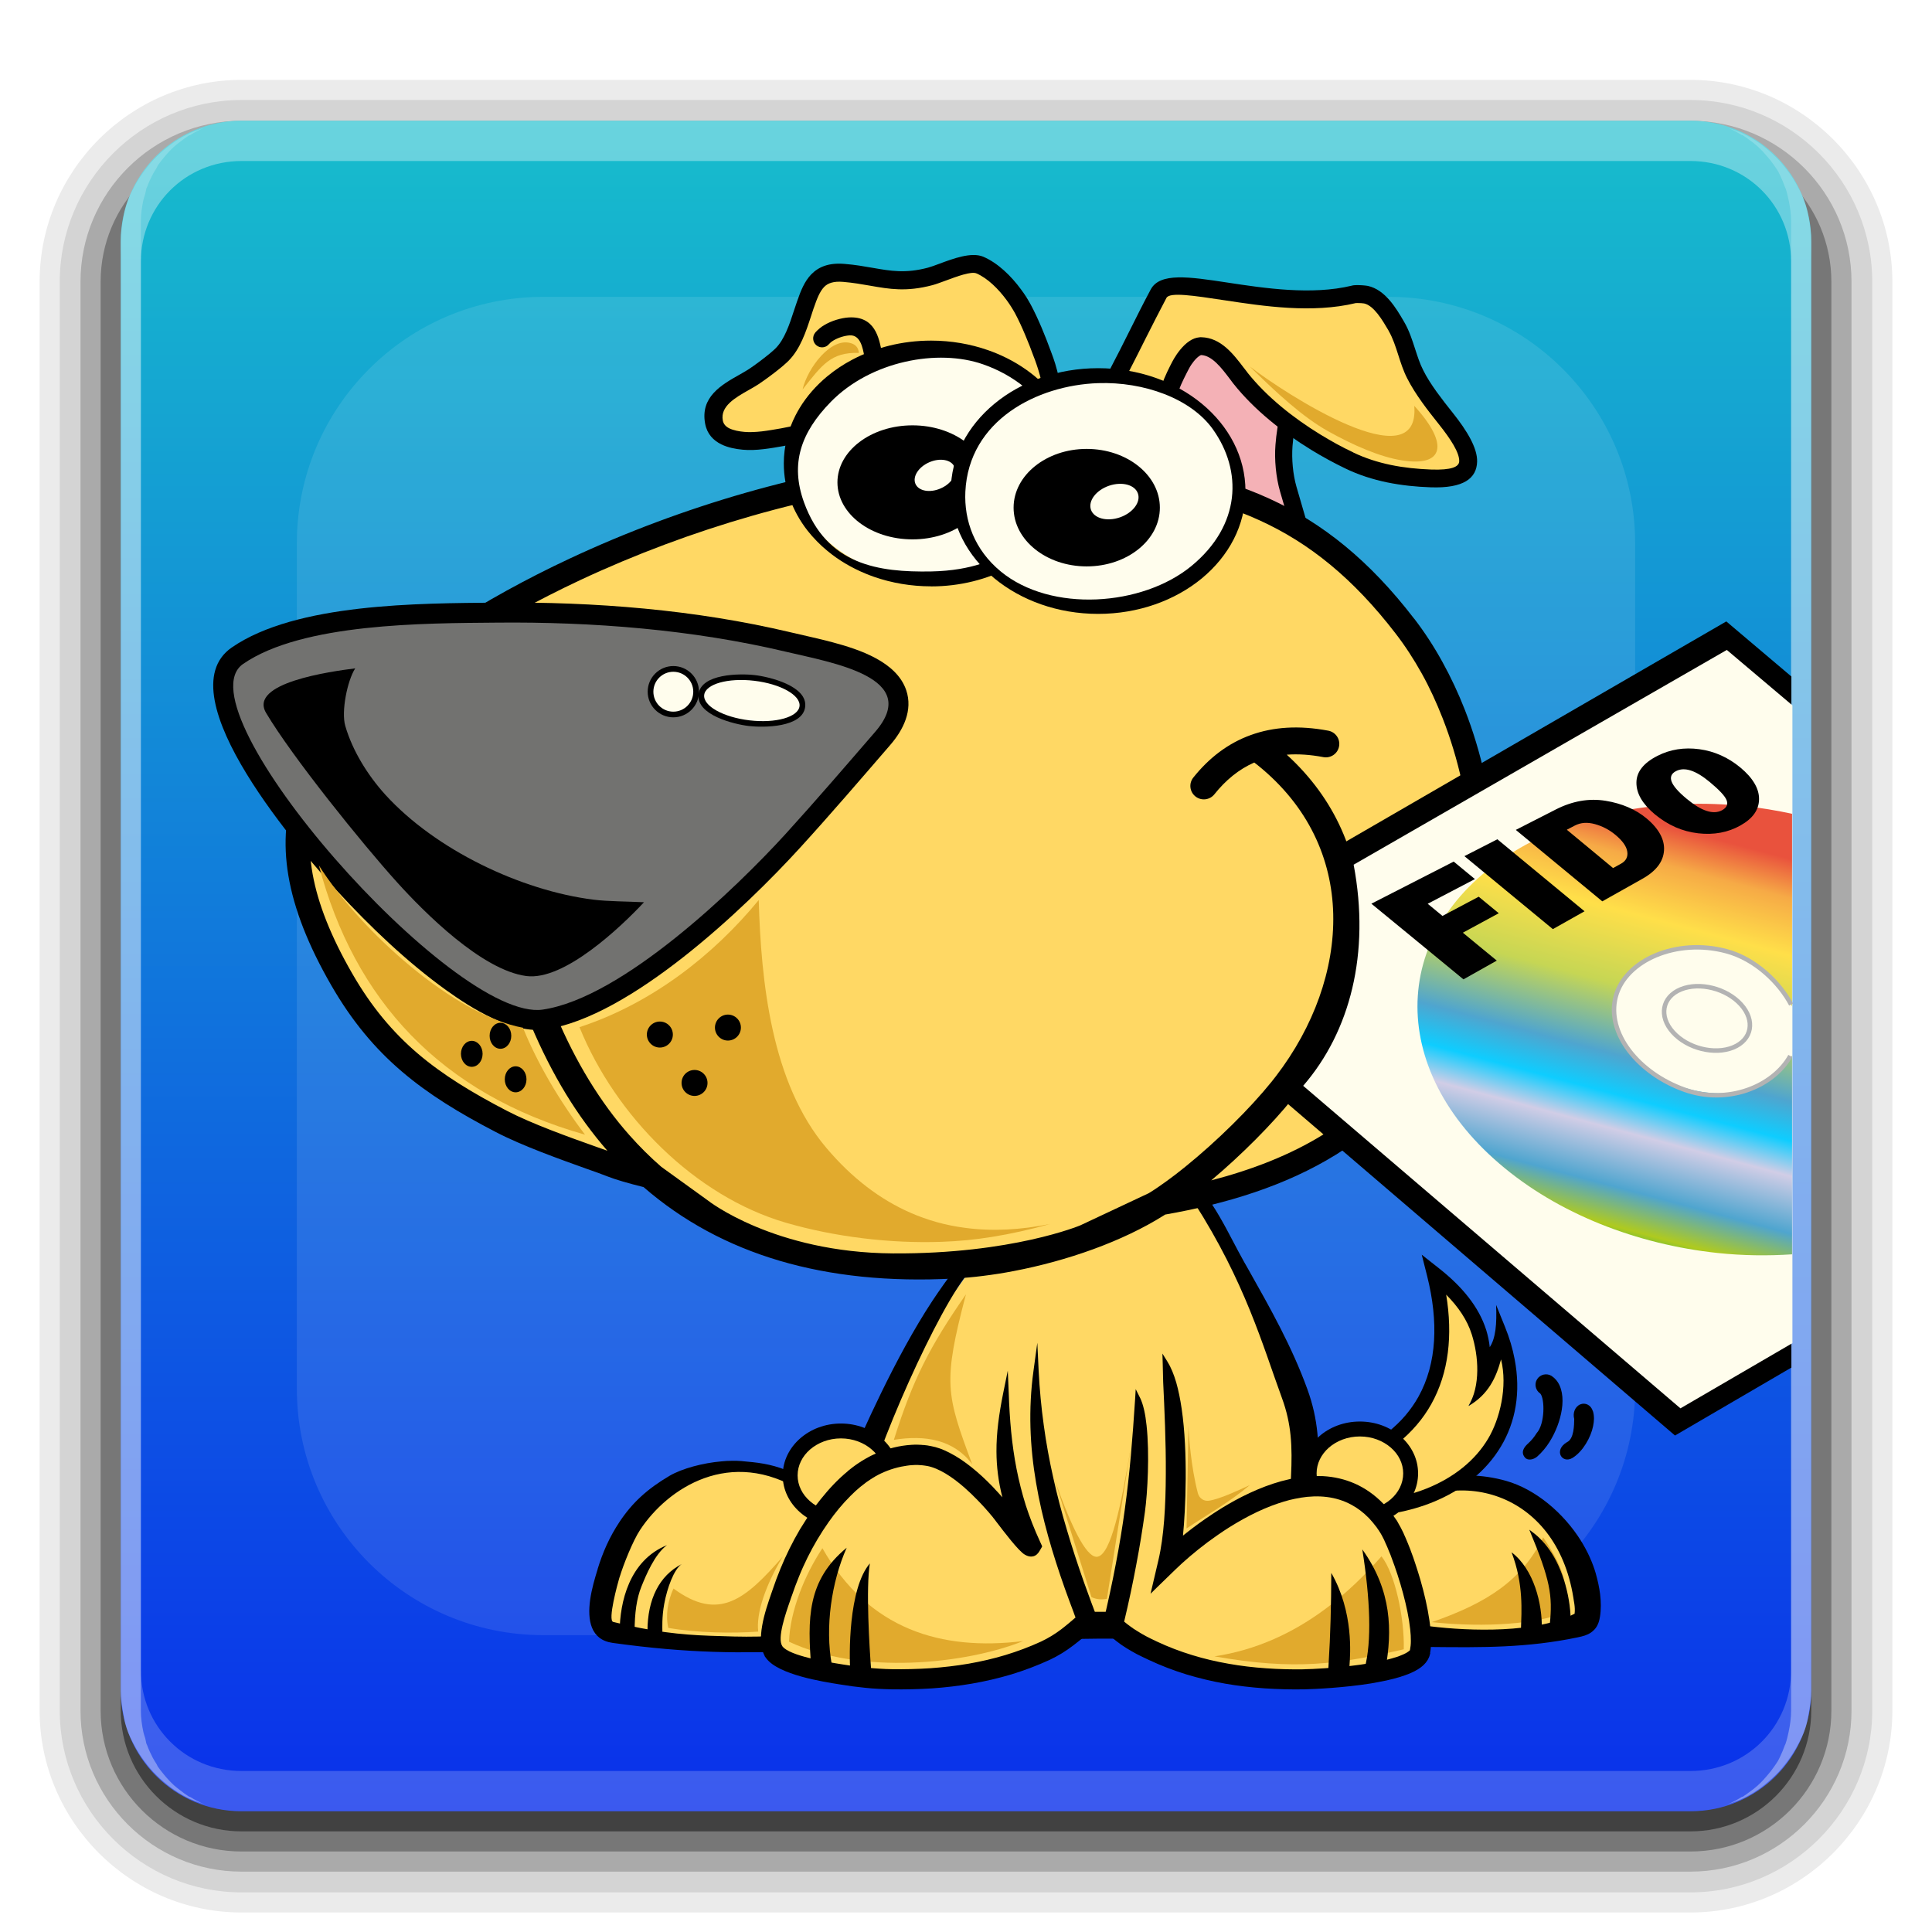 <?xml version="1.0" encoding="utf-8"?>
<!-- Generator: Adobe Illustrator 13.0.2, SVG Export Plug-In . SVG Version: 6.00 Build 14948)  -->
<!DOCTYPE svg PUBLIC "-//W3C//DTD SVG 1.0//EN" "http://www.w3.org/TR/2001/REC-SVG-20010904/DTD/svg10.dtd">
<svg version="1.0"
	 id="svg2408" xmlns:dc="http://purl.org/dc/elements/1.1/" xmlns:cc="http://creativecommons.org/ns#" xmlns:rdf="http://www.w3.org/1999/02/22-rdf-syntax-ns#" xmlns:svg="http://www.w3.org/2000/svg" xmlns:inkscape="http://www.inkscape.org/namespaces/inkscape"
	 xmlns="http://www.w3.org/2000/svg" xmlns:xlink="http://www.w3.org/1999/xlink" x="0px" y="0px" width="96px" height="96px"
	 viewBox="0 0 96 96" enable-background="new 0 0 96 96" xml:space="preserve">
<filter  x="-0.192" y="-0.192" width="1.384" height="1.384" id="filter3794" color-interpolation-filters="sRGB">
	<feGaussianBlur  id="feGaussianBlur3796" stdDeviation="5.28"></feGaussianBlur>
</filter>
<filter  id="filter3174" color-interpolation-filters="sRGB">
	<feGaussianBlur  id="feGaussianBlur3176" stdDeviation="1.71"></feGaussianBlur>
</filter>
<g id="layer2" display="none">
	<g id="rect3745" display="inline" opacity="0.9" filter="url(#filter3174)" enable-background="new    ">
		
			<linearGradient id="SVGID_1_" gradientUnits="userSpaceOnUse" x1="-160.003" y1="843.825" x2="-160.003" y2="758.329" gradientTransform="matrix(1.006 0 0 0.994 208.947 -746.931)">
			<stop  offset="0" style="stop-color:#000000"/>
			<stop  offset="1" style="stop-color:#000000"/>
		</linearGradient>
		<path fill="url(#SVGID_1_)" d="M11,7h74c3.313,0,6,2.687,6,6v73c0,3.313-2.688,6-6,6H11c-3.313,0-6-2.688-6-6V13
			C5,9.687,7.687,7,11,7z"/>
	</g>
</g>
<g>
	<g id="layer3">
		
			<linearGradient id="path3786_1_" gradientUnits="userSpaceOnUse" x1="-168.431" y1="-732.001" x2="-168.431" y2="-647.895" gradientTransform="matrix(1.024 0 0 -1.012 220.44 -648.851)">
			<stop  offset="0" style="stop-color:#000000"/>
			<stop  offset="1" style="stop-color:#000000"/>
		</linearGradient>
		<path id="path3786" opacity="0.08" fill="url(#path3786_1_)" enable-background="new    " d="M12,95.031
			C6.489,95.031,1.969,90.511,1.969,85V14C1.969,8.489,6.489,3.969,12,3.969h72c5.512,0,10.031,4.521,10.031,10.031v71
			c0,5.512-4.52,10.031-10.031,10.031H12z"/>
		
			<linearGradient id="path3778_1_" gradientUnits="userSpaceOnUse" x1="-168.431" y1="-732.002" x2="-168.431" y2="-647.894" gradientTransform="matrix(1.024 0 0 -1.012 220.44 -648.851)">
			<stop  offset="0" style="stop-color:#000000"/>
			<stop  offset="1" style="stop-color:#000000"/>
		</linearGradient>
		<path id="path3778" opacity="0.1" fill="url(#path3778_1_)" enable-background="new    " d="M12,94.031
			c-4.972,0-9.031-4.061-9.031-9.031V14c0-4.972,4.06-9.031,9.031-9.031h72c4.973,0,9.031,4.06,9.031,9.031v71
			c0,4.973-4.061,9.031-9.031,9.031H12z"/>
		
			<linearGradient id="path3770_1_" gradientUnits="userSpaceOnUse" x1="-168.431" y1="-732.002" x2="-168.431" y2="-647.895" gradientTransform="matrix(1.024 0 0 -1.012 220.44 -648.851)">
			<stop  offset="0" style="stop-color:#000000"/>
			<stop  offset="1" style="stop-color:#000000"/>
		</linearGradient>
		<path id="path3770" opacity="0.2" fill="url(#path3770_1_)" enable-background="new    " d="M12,93c-4.409,0-8-3.591-8-8V14
			c0-4.409,3.591-8,8-8h72c4.409,0,8,3.591,8,8v71c0,4.409-3.591,8-8,8H12z"/>
		
			<linearGradient id="rect3723_1_" gradientUnits="userSpaceOnUse" x1="-168.431" y1="-732.002" x2="-168.431" y2="-647.895" gradientTransform="matrix(1.024 0 0 -1.012 220.44 -648.851)">
			<stop  offset="0" style="stop-color:#000000"/>
			<stop  offset="1" style="stop-color:#000000"/>
		</linearGradient>
		<path id="rect3723" opacity="0.3" fill="url(#rect3723_1_)" enable-background="new    " d="M12,92h72c3.866,0,7-3.134,7-7V14
			c0-3.866-3.134-7-7-7H12c-3.866,0-7,3.134-7,7v71C5,88.866,8.134,92,12,92z"/>
		
			<linearGradient id="rect3716_1_" gradientUnits="userSpaceOnUse" x1="-156.8" y1="-740.788" x2="-156.8" y2="-656.681" gradientTransform="matrix(1 0 0 -1 204.8 -649.92)">
			<stop  offset="0" style="stop-color:#000000"/>
			<stop  offset="1" style="stop-color:#000000"/>
		</linearGradient>
		<path id="rect3716" opacity="0.45" fill="url(#rect3716_1_)" enable-background="new    " d="M12,91h72c3.313,0,6-2.688,6-6V13
			c0-3.313-2.688-6-6-6H12c-3.313,0-6,2.687-6,6v72C6,88.313,8.687,91,12,91z"/>
	</g>
	<g id="layer1">
		
			<linearGradient id="rect2419_1_" gradientUnits="userSpaceOnUse" x1="-156.8" y1="836.92" x2="-156.8" y2="752.92" gradientTransform="matrix(1 0 0 1 204.8 -746.92)">
			<stop  offset="0" style="stop-color:#0A30EB"/>
			<stop  offset="1" style="stop-color:#17BDCC"/>
		</linearGradient>
		<path id="rect2419" fill="url(#rect2419_1_)" d="M12,6h72c3.313,0,6,2.687,6,6v72c0,3.313-2.688,6-6,6H12c-3.313,0-6-2.688-6-6V12
			C6,8.687,8.687,6,12,6z"/>
		
			<linearGradient id="rect3728_1_" gradientUnits="userSpaceOnUse" x1="-156.8" y1="752.92" x2="-156.8" y2="810.813" gradientTransform="matrix(1 0 0 1 204.8 -746.92)">
			<stop  offset="0" style="stop-color:#FFFFFF"/>
			<stop  offset="1" style="stop-color:#FFFFFF"/>
		</linearGradient>
		<path id="rect3728" inkscape:connector-curvature="0" opacity="0.35" fill="url(#rect3728_1_)" enable-background="new    " d="
			M12,6c-3.324,0-6,2.676-6,6v2v68v2c0,0.335,0.042,0.65,0.094,0.969c0.049,0.295,0.097,0.598,0.188,0.875
			c0.01,0.03,0.021,0.063,0.031,0.094c0.099,0.287,0.235,0.547,0.375,0.813c0.145,0.272,0.315,0.535,0.5,0.781
			c0.185,0.245,0.374,0.474,0.594,0.688c0.44,0.428,0.943,0.813,1.5,1.094c0.278,0.14,0.573,0.246,0.875,0.344
			c-0.256-0.1-0.487-0.236-0.719-0.375c-0.007-0.004-0.024,0.004-0.031,0c-0.032-0.02-0.063-0.043-0.094-0.063
			c-0.121-0.076-0.231-0.164-0.344-0.25c-0.106-0.082-0.213-0.162-0.313-0.25c-0.178-0.162-0.348-0.347-0.5-0.531
			c-0.107-0.131-0.218-0.267-0.313-0.406c-0.025-0.039-0.039-0.086-0.063-0.125c-0.065-0.104-0.13-0.205-0.188-0.313
			c-0.101-0.195-0.206-0.416-0.281-0.625c-0.008-0.021-0.023-0.041-0.031-0.063c-0.032-0.093-0.036-0.188-0.063-0.281
			c-0.03-0.106-0.07-0.203-0.094-0.313C7.052,85.721,7,85.364,7,85v-2V15v-2c0-2.782,2.218-5,5-5h2h68h2c2.781,0,5,2.218,5,5v2v68v2
			c0,0.364-0.053,0.721-0.125,1.063c-0.044,0.207-0.088,0.397-0.156,0.595c-0.008,0.021-0.023,0.041-0.031,0.063
			c-0.063,0.174-0.139,0.366-0.219,0.53c-0.041,0.083-0.078,0.17-0.125,0.25c-0.055,0.099-0.127,0.188-0.188,0.281
			c-0.094,0.141-0.205,0.274-0.313,0.405c-0.143,0.174-0.303,0.349-0.469,0.5c-0.013,0.011-0.021,0.021-0.031,0.031
			c-0.139,0.125-0.284,0.234-0.438,0.344c-0.102,0.073-0.203,0.153-0.313,0.22c-0.008,0.004-0.023-0.005-0.031,0
			c-0.231,0.139-0.463,0.274-0.719,0.375c0.303-0.097,0.598-0.204,0.875-0.345c0.557-0.278,1.061-0.666,1.5-1.094
			c0.221-0.214,0.409-0.441,0.594-0.688c0.186-0.247,0.355-0.508,0.5-0.781c0.142-0.266,0.276-0.525,0.375-0.813
			c0.01-0.031,0.021-0.063,0.031-0.095c0.09-0.278,0.139-0.579,0.188-0.875C89.959,84.65,90,84.335,90,84v-2V14v-2
			c0-3.324-2.676-6-6-6H12z"/>
		
			<radialGradient id="path3615_1_" cx="-224.79" cy="840.163" r="42.001" gradientTransform="matrix(1.157 0 0 0.996 308.15 -746.72)" gradientUnits="userSpaceOnUse">
			<stop  offset="0" style="stop-color:#FFFFFF"/>
			<stop  offset="1" style="stop-color:#FFFFFF"/>
		</radialGradient>
		<path id="path3615" inkscape:connector-curvature="0" opacity="0.2" fill="url(#path3615_1_)" enable-background="new    " d="
			M12,90c-3.324,0-6-2.676-6-6v-2V14v-2c0-0.335,0.042-0.651,0.094-0.969c0.049-0.295,0.097-0.597,0.188-0.875
			c0.01-0.03,0.021-0.063,0.031-0.094C6.411,9.775,6.547,9.515,6.688,9.25c0.145-0.273,0.315-0.536,0.5-0.781
			c0.185-0.245,0.374-0.474,0.594-0.688c0.44-0.428,0.943-0.814,1.5-1.094c0.278-0.14,0.573-0.247,0.875-0.344
			C9.9,6.444,9.669,6.58,9.438,6.719c-0.007,0.004-0.024-0.004-0.031,0C9.375,6.739,9.344,6.761,9.313,6.782
			c-0.121,0.077-0.231,0.164-0.344,0.25c-0.106,0.081-0.213,0.161-0.313,0.25c-0.178,0.162-0.348,0.345-0.5,0.531
			c-0.107,0.13-0.218,0.265-0.313,0.406C7.819,8.257,7.805,8.305,7.781,8.344c-0.065,0.104-0.13,0.205-0.188,0.313
			c-0.1,0.194-0.205,0.415-0.28,0.624C7.305,9.303,7.289,9.322,7.281,9.344C7.25,9.436,7.246,9.531,7.219,9.625
			c-0.03,0.106-0.07,0.203-0.094,0.313C7.052,10.279,7,10.636,7,11v2v68v2c0,2.781,2.218,5,5,5h2h68h2c2.781,0,5-2.219,5-5v-2V13v-2
			c0-0.364-0.053-0.721-0.125-1.063c-0.044-0.207-0.088-0.397-0.156-0.594c-0.008-0.022-0.023-0.041-0.031-0.063
			c-0.063-0.174-0.139-0.367-0.219-0.531c-0.041-0.083-0.078-0.17-0.125-0.25c-0.055-0.097-0.127-0.188-0.188-0.281
			c-0.094-0.141-0.205-0.276-0.313-0.406c-0.143-0.174-0.303-0.347-0.469-0.5c-0.013-0.01-0.021-0.021-0.031-0.031
			c-0.139-0.125-0.284-0.234-0.438-0.344c-0.102-0.073-0.203-0.153-0.313-0.219c-0.008-0.004-0.023,0.004-0.031,0
			C86.33,6.58,86.1,6.444,85.844,6.344c0.303,0.097,0.598,0.204,0.875,0.344c0.557,0.279,1.061,0.666,1.5,1.094
			c0.221,0.214,0.409,0.442,0.594,0.688c0.186,0.246,0.355,0.508,0.5,0.781c0.142,0.265,0.276,0.525,0.375,0.813
			c0.01,0.031,0.021,0.063,0.031,0.094c0.09,0.278,0.139,0.58,0.188,0.875C89.959,11.349,90,11.665,90,12v2v68v2
			c0,3.324-2.676,6-6,6H12z"/>
	</g>
	<g id="layer5">
		<g>
			<g>
				<defs>
					<path id="SVGID_2_" d="M12,6h72c3.313,0,6,2.687,6,6v72c0,3.313-2.688,6-6,6H12c-3.313,0-6-2.688-6-6V12C6,8.687,8.687,6,12,6z
						"/>
				</defs>
				<clipPath id="SVGID_3_">
					<use xlink:href="#SVGID_2_"  overflow="visible"/>
				</clipPath>
				<g id="rect3171" opacity="0.1" clip-path="url(#SVGID_3_)" filter="url(#filter3794)" enable-background="new    ">
					
						<linearGradient id="SVGID_4_" gradientUnits="userSpaceOnUse" x1="-156.8" y1="767.141" x2="-156.8" y2="885.581" gradientTransform="matrix(1 0 0 1 204.8 -746.92)">
						<stop  offset="0" style="stop-color:#FFFFFF"/>
						<stop  offset="1" style="stop-color:#FFFFFF"/>
					</linearGradient>
					<path fill="url(#SVGID_4_)" d="M27,15h42c6.627,0,12,5.373,12,12v42c0,6.627-5.373,12-12,12H27c-6.627,0-12-5.373-12-12V27
						C15,20.373,20.373,15,27,15z"/>
					<path fill="none" stroke="#FFFFFF" stroke-width="0.5" stroke-linecap="round" d="M27,15h42c6.627,0,12,5.373,12,12v42
						c0,6.627-5.373,12-12,12H27c-6.627,0-12-5.373-12-12V27C15,20.373,20.373,15,27,15z"/>
				</g>
			</g>
		</g>
	</g>
	<g>
		<path fill="#FFD864" d="M48.813,62.256c-0.629,0.922-1.312,1.807-1.926,2.734c-1.805,2.734-3.437,6.418-4.377,8.637
			c-1.667,0.854-1.89,0.408-3.501-0.244c-0.776-0.313-1.476-0.361-2.067-0.41c-0.912-0.082-2.573,0.48-3.349,0.936
			c-1.023,0.607-1.678,1.207-2.255,2.074c-0.459,0.688-0.776,1.41-1.005,2.174c-0.188,0.623-0.866,2.668,0.204,2.816
			c3.741,0.521,6.253,0.508,9.339,0.408c3.066-0.107,9.479-0.59,14.674-0.621c5.197-0.039,13.016,0.377,16.484,0.41
			c2.535,0.027,4.762,0.053,7.223-0.465c0.383-0.08,0.529-0.131,0.582-0.465c0.098-0.602-0.023-1.285-0.188-1.857
			c-0.5-1.783-2.168-3.637-4-4.156c-1.113-0.314-2.195-0.307-3.33-0.104c-0.922,0.166-1.645,0.529-2.369,1.111l-4.129-1.857
			c0.066-1.5,0.023-2.721-0.492-4.129c-0.803-2.203-1.95-4.182-3.098-6.219c-0.664-1.186-1.154-2.322-1.984-3.408L48.813,62.256
			L48.813,62.256z"/>
		<path d="M48.26,61.885l-0.002-0.004l0.145-0.211l0.25-0.066l10.434-2.629l0.424-0.109l0.271,0.35
			c0.615,0.809,1.049,1.633,1.494,2.48c0.16,0.305,0.321,0.611,0.541,1.006l0.229,0.402c1.081,1.918,2.145,3.803,2.912,5.914
			c0.277,0.758,0.43,1.473,0.502,2.193c0.061,0.564,0.066,1.135,0.045,1.736l3.361,1.512c0.297-0.213,0.6-0.393,0.914-0.543
			c0.436-0.209,0.903-0.357,1.426-0.453c0.607-0.107,1.205-0.164,1.801-0.15c0.613,0.012,1.217,0.098,1.828,0.27
			c1.479,0.42,2.854,1.6,3.709,2.957c0.162,0.264,0.313,0.535,0.438,0.813c0.129,0.283,0.234,0.564,0.314,0.844v0.004
			c0.09,0.318,0.17,0.67,0.213,1.02c0.045,0.371,0.051,0.756-0.01,1.125c-0.059,0.367-0.191,0.596-0.441,0.771
			c-0.191,0.133-0.391,0.184-0.662,0.242c-2.506,0.525-4.752,0.506-7.299,0.479h-0.063c-1.375-0.012-3.381-0.084-5.629-0.162
			c-3.518-0.125-7.639-0.27-10.781-0.252h-0.066c-3.4,0.023-7.375,0.24-10.558,0.42c-1.594,0.084-2.986,0.166-4.063,0.199
			l-0.039,0.004c-1.555,0.051-2.965,0.08-4.465,0.031c-1.51-0.051-3.095-0.18-4.987-0.443c-1.105-0.152-1.262-1.135-1.122-2.146
			c0.077-0.547,0.246-1.102,0.346-1.43l0.029-0.092l-0.003-0.004c0.122-0.4,0.27-0.801,0.45-1.197
			c0.181-0.395,0.393-0.777,0.642-1.152c0.32-0.479,0.662-0.885,1.063-1.252c0.4-0.367,0.854-0.697,1.41-1.025
			c0.639-0.375,1.677-0.643,2.578-0.721c0.176-0.02,0.347-0.029,0.513-0.029c0.185-0.004,0.345,0,0.479,0.012h0.006l0.091,0.01
			c0.615,0.055,1.335,0.113,2.167,0.453c0.737,0.299,1.196,0.482,1.582,0.492c0.342,0.008,0.721-0.115,1.32-0.41
			c0.47-1.094,1.083-2.49,1.786-3.93c0.757-1.553,1.626-3.18,2.554-4.588c0.354-0.533,0.718-1.037,1.081-1.541
			C47.688,62.697,47.962,62.318,48.26,61.885L48.26,61.885z M48.705,62.738L48.705,62.738c-1.086,0.277-4.323,7.133-5.582,11.146
			l-0.094,0.219l-0.218,0.115c-0.939,0.477-1.54,0.676-2.173,0.658c-0.63-0.014,0.075-0.43-0.798-0.783
			c-3.552-2.219-6.672-0.146-8.039,1.934c-0.354,0.535-0.829,1.729-1.008,2.328l-0.004,0.004l-0.028,0.094
			c-0.056,0.186-0.587,2.098-0.285,2.141c1.924,0.482,3.34,0.635,4.794,0.686c1.521,0.051,3.395,0.137,4.648-0.25
			c0.991-0.035,2.384-0.436,4.002-0.521c3.181-0.178,7.148-0.395,10.626-0.42h0.068c3.189-0.018,7.313,0.129,10.834,0.252
			c2.256,0.076,4.287,0.459,5.613,0.469c1.975,0.244,5.299,0.35,7.18-0.625c0.043-0.332-0.049-0.658-0.063-0.805
			c-0.854-5.328-5.889-6.631-9.209-4.012c-1.271,1.021-2.783-0.277-4.25-0.938l-0.59-0.633l0.021-0.453
			c0.035-0.723,0.041-1.371-0.021-2c-0.061-0.613-0.189-1.221-0.428-1.871c-0.961-2.625-1.826-5.756-4.375-9.736L48.705,62.738
			L48.705,62.738z"/>
		<path fill="#FFD864" d="M68.252,72.041c0.32-0.203,0.607-0.32,0.967-0.604c2.402-1.924,2.865-4.875,2.053-8.123
			c2.168,1.711,3.184,3.807,1.701,6.551c1.191-1.189,1.424-1.891,1.457-3.803c1.809,4.467-0.721,7.893-5.113,8.74
			C68.941,74.223,68.428,73.225,68.252,72.041L68.252,72.041z"/>
		<path d="M68.059,71.725c0.137-0.084,0.23-0.135,0.326-0.189c0.195-0.109,0.395-0.221,0.602-0.387h0.002
			c0.318-0.26,0.6-0.529,0.846-0.818c0.246-0.291,0.461-0.596,0.641-0.918c0.934-1.67,1.002-3.758,0.438-6.008l-0.268-1.059
			l0.857,0.676c1.145,0.9,1.98,1.91,2.348,3.07c0.084,0.275,0.143,0.557,0.174,0.848c0.295-0.449,0.355-1.146,0.316-2.1l0.438,1.082
			c0.227,0.555,0.383,1.09,0.482,1.611c0.318,1.65,0.049,3.127-0.682,4.344c-0.723,1.213-1.896,2.16-3.385,2.766
			c-0.561,0.227-1.162,0.402-1.806,0.523l-0.243,0.051l-0.141-0.209v-0.004c-0.063-0.098-0.119-0.191-0.174-0.283
			c-0.051-0.086-0.109-0.191-0.18-0.328c-0.316-0.604-0.635-1.4-0.768-2.297l-0.035-0.24L68.059,71.725L68.059,71.725z
			 M68.748,72.182L68.748,72.182L68.66,72.23c0.135,0.707,0.393,1.33,0.646,1.82c0.044,0.09,0.104,0.191,0.164,0.297l0.021,0.039
			c0.504-0.107,0.979-0.254,1.422-0.432c1.34-0.545,2.385-1.387,3.025-2.457c0.586-0.975,0.984-2.588,0.648-3.949
			c-0.244,0.896-0.623,1.74-1.617,2.316c0.604-1.012,0.504-2.473,0.164-3.553c-0.223-0.715-0.668-1.371-1.273-1.98
			c0.33,2.008,0.133,3.879-0.742,5.441c-0.202,0.361-0.441,0.707-0.723,1.035c-0.275,0.322-0.592,0.629-0.945,0.914h-0.002h-0.002
			C69.184,71.939,68.967,72.061,68.748,72.182L68.748,72.182z"/>
		<path fill="#FFD864" d="M67.57,71.008c1.396,0,2.523,0.986,2.523,2.203c0,1.219-1.127,2.207-2.523,2.207
			c-1.391,0-2.521-0.988-2.521-2.207C65.049,71.994,66.18,71.008,67.57,71.008L67.57,71.008z"/>
		<path d="M67.57,70.635h0.002c0.789,0,1.506,0.281,2.027,0.74c0.534,0.467,0.865,1.115,0.865,1.836l0,0l0,0
			c0,0.727-0.331,1.373-0.865,1.842c-0.521,0.453-1.238,0.736-2.027,0.736H67.57c-0.791,0-1.504-0.283-2.025-0.736
			c-0.533-0.471-0.865-1.115-0.865-1.838v-0.004c0-0.721,0.332-1.369,0.866-1.836C66.066,70.916,66.779,70.635,67.57,70.635
			L67.57,70.635z M67.572,71.377L67.572,71.377H67.57c-0.602,0-1.146,0.213-1.539,0.555c-0.375,0.33-0.61,0.783-0.61,1.279v0.004
			c0,0.496,0.233,0.949,0.61,1.277c0.395,0.344,0.939,0.557,1.539,0.557v-0.002h0.002v0.002c0.604,0,1.146-0.213,1.539-0.553
			c0.379-0.332,0.613-0.785,0.613-1.285h-0.002h0.002c0-0.496-0.234-0.949-0.613-1.279C68.717,71.59,68.176,71.377,67.572,71.377
			L67.572,71.377z"/>
		<path fill="#FFD864" d="M58.277,68.082c0.121,2.682,0.373,7.002-0.223,9.541c2.293-2.225,8.014-6.186,10.916-1.805
			c0.65,0.982,1.91,4.799,1.582,6.277c-0.232,1.057-4.688,1.328-5.748,1.34c-2.598,0.041-5.146-0.307-7.527-1.418
			c-0.797-0.373-1.326-0.684-1.975-1.262c1.006-4.211,1.348-7.164,1.596-11.129C56.902,69.596,58.275,68.115,58.277,68.082
			L58.277,68.082z"/>
		<path fill="#E1AA2D" d="M59.055,70.82l-0.096,5.129c1.01-0.68,2.072-1.258,3.145-2.156c-0.566,0.258-1.488,0.695-2.035,0.777
			c-0.232,0.031-0.473-0.094-0.549-0.381C59.182,72.904,59.064,71.303,59.055,70.82L59.055,70.82z"/>
		<path d="M76.535,69.244c-0.238-0.156-0.309-0.477-0.156-0.713c0.154-0.242,0.477-0.313,0.719-0.162
			c0.08,0.053,0.15,0.117,0.213,0.186c0.303,0.344,0.389,0.898,0.293,1.496c-0.08,0.52-0.297,1.102-0.609,1.598
			c-0.172,0.273-0.379,0.52-0.605,0.721c-0.174,0.156-0.469,0.225-0.613,0.057c-0.225-0.262-0.059-0.514,0.162-0.709
			c0.153-0.141,0.295-0.309,0.416-0.506C76.771,70.756,76.766,69.502,76.535,69.244L76.535,69.244z"/>
		<path d="M78.518,69.785c0.254-0.109,0.537,0.033,0.625,0.322l0.004-0.002c0.039,0.117,0.057,0.25,0.057,0.393
			c-0.002,0.119-0.018,0.24-0.043,0.363c-0.111,0.561-0.512,1.27-1.027,1.584c-0.51,0.307-0.955-0.375-0.275-0.783
			c0.357-0.158,0.357-0.859,0.363-1.148c0-0.004,0-0.004,0,0h0.002C78.139,70.221,78.256,69.898,78.518,69.785L78.518,69.785z
			 M78.223,70.514L78.223,70.514h-0.004c0.004,0,0.004,0.012,0.004,0.004V70.514L78.223,70.514z"/>
		<path fill="#E1AA2D" d="M76.679,76.391c1.009,1.518,1.147,2.096,1.222,3.697c-1.928,0.756-4.834,0.725-6.752,0.514
			C73.924,79.639,75.628,78.512,76.679,76.391L76.679,76.391z"/>
		<path d="M75.99,76.01c0.189,0.139,0.369,0.275,0.533,0.443c0.158,0.156,0.309,0.332,0.445,0.525
			c0.699,0.951,1.119,2.518,1.076,3.766l-1.035-0.033C77.152,79.279,77.039,78.521,75.99,76.01L75.99,76.01z"/>
		<path d="M75.109,77.133c1.098,0.834,1.537,2.539,1.502,3.848l-1.035-0.025C75.602,80.076,75.716,78.723,75.109,77.133
			L75.109,77.133z"/>
		<path fill="#E1AA2D" d="M68.645,77.334c0.68,0.854,1.15,3.107,1.107,4.619c-3.221,0.734-5.379,1.064-9.408,0.35
			C64.521,81.68,67.238,78.922,68.645,77.334L68.645,77.334z"/>
		<path fill="#E1AA2D" d="M52.383,73.453l1.85,5.906c0.254,0.121,0.504,0.131,0.768,0.086l1.229-7.799
			c-0.525,3.295-1.043,5.555-1.678,5.703C54.094,77.459,53.389,76.35,52.383,73.453L52.383,73.453z"/>
		<path fill="#E1AA2D" d="M47.996,64.318c-1.782,2.57-2.626,4.186-3.58,7.227c1.546-0.25,2.967-0.021,3.891,1.211
			C47.015,69.279,46.839,68.715,47.996,64.318L47.996,64.318z"/>
		<path fill="#E1AA2D" d="M33.464,78.932c-0.283,0.629-0.401,1.313-0.257,1.957c1.408,0.25,3.2,0.277,4.469,0.184
			c-0.106-0.893,0.335-2.254,1.221-3.73C37.041,79.479,35.718,80.594,33.464,78.932L33.464,78.932z"/>
		<path d="M33.141,76.777c-0.615,0.455-1.048,1.512-1.267,2.053c-0.242,0.598-0.336,1.313-0.342,2.229
			c-0.002,0.203-0.17,0.367-0.374,0.367c-0.205,0-0.37-0.168-0.367-0.373C30.803,79.627,31.255,77.545,33.141,76.777L33.141,76.777z
			"/>
		<path d="M33.871,77.721c-0.38,0.254-0.718,1.172-0.866,1.977c-0.121,0.65-0.092,1.227-0.092,1.336c0,0.217-0.165,0.387-0.37,0.387
			c-0.206,0-0.371-0.17-0.371-0.387C32.178,79.473,32.753,78.295,33.871,77.721L33.871,77.721z"/>
		<path fill="#FFD864" d="M41.785,71.105c1.394,0,2.522,0.988,2.522,2.207s-1.128,2.207-2.522,2.207
			c-1.393,0-2.522-0.988-2.522-2.207S40.393,71.105,41.785,71.105L41.785,71.105z"/>
		<path d="M41.785,70.734c0.788,0,1.505,0.283,2.026,0.738c0.534,0.471,0.864,1.117,0.864,1.84h0.003h-0.003
			c0,0.723-0.33,1.369-0.864,1.838c-0.521,0.455-1.239,0.738-2.024,0.738h-0.001h-0.002c-0.789,0-1.506-0.283-2.026-0.738
			c-0.534-0.469-0.865-1.115-0.865-1.838s0.332-1.369,0.868-1.84C40.279,71.018,40.995,70.734,41.785,70.734L41.785,70.734
			L41.785,70.734z M41.785,71.473L41.785,71.473v0.004h-0.002v-0.004c-0.602,0-1.146,0.217-1.538,0.557
			c-0.378,0.33-0.612,0.785-0.612,1.283h0.001h-0.001c0,0.496,0.233,0.947,0.612,1.279c0.392,0.342,0.936,0.557,1.538,0.557h0.002
			h0.001c0.602,0,1.146-0.215,1.537-0.557c0.379-0.332,0.615-0.783,0.615-1.279h-0.004h0.004c-0.002-0.498-0.235-0.953-0.615-1.283
			C42.934,71.689,42.388,71.473,41.785,71.473L41.785,71.473z"/>
		<path d="M58.781,76.305c0.057-0.045,0.119-0.094,0.183-0.146c0.386-0.305,0.81-0.615,1.253-0.906h0.002l0.004-0.006
			c0.17-0.113,0.355-0.229,0.547-0.348c0.186-0.113,0.379-0.223,0.566-0.328c0.996-0.543,2.068-0.977,3.129-1.145l0.002-0.006
			c0.213-0.031,0.428-0.057,0.641-0.068c0.211-0.012,0.424-0.012,0.637-0.004c1.082,0.063,2.113,0.467,2.99,1.369
			c0.033,0.037,0.068,0.07,0.096,0.104c0.029,0.031,0.063,0.066,0.098,0.107c0.135,0.152,0.27,0.322,0.391,0.508v-0.004l0.072,0.107
			l0.004,0.002l0.023,0.031v0.004l0.021,0.037c0.018,0.031,0.033,0.059,0.045,0.082c0.078,0.131,0.164,0.295,0.252,0.479
			l0.043,0.105h0.002l0.049,0.109c0.082,0.191,0.172,0.406,0.258,0.631v0.004v0.002c0.09,0.229,0.172,0.469,0.252,0.715
			c0.084,0.252,0.164,0.514,0.242,0.777c0.383,1.33,0.641,2.771,0.477,3.625l0.01,0.004l-0.035,0.121v0.002
			c-0.01,0.039-0.025,0.074-0.043,0.111c-0.018,0.039-0.035,0.076-0.057,0.111c-0.104,0.172-0.264,0.322-0.467,0.449l-0.002,0.002
			c-0.033,0.021-0.066,0.041-0.102,0.057c-0.031,0.018-0.064,0.041-0.104,0.057c-0.178,0.092-0.393,0.174-0.625,0.246v0.002
			l-0.059,0.02c-0.217,0.064-0.451,0.127-0.695,0.18c-0.24,0.051-0.498,0.096-0.762,0.145c-1.322,0.211-2.756,0.281-3.305,0.293
			c-0.668,0.012-1.33-0.006-1.982-0.049c-0.66-0.047-1.313-0.121-1.957-0.234c-0.648-0.113-1.291-0.268-1.926-0.459
			c-0.637-0.197-1.264-0.436-1.881-0.727c-0.211-0.098-0.406-0.193-0.584-0.283c-0.182-0.098-0.35-0.195-0.518-0.299
			s-0.33-0.215-0.494-0.346c-0.164-0.123-0.334-0.262-0.504-0.416l-0.17-0.146l-0.055-0.053l0.018-0.076l0.053-0.215
			c0.248-1.047,0.459-2.02,0.635-2.953c0.178-0.93,0.324-1.814,0.443-2.693c0.119-0.881,0.217-1.752,0.299-2.654
			c0.08-0.898,0.148-1.832,0.213-2.832l0.029-0.482l0.215,0.43l0.004,0.004c0.078,0.164,0.146,0.369,0.199,0.604
			c0.053,0.23,0.092,0.488,0.121,0.766c0.154,1.414,0.051,3.332-0.082,4.301c-0.119,0.863-0.26,1.734-0.434,2.643
			c-0.166,0.891-0.361,1.813-0.598,2.805c0.104,0.082,0.197,0.16,0.295,0.229c0.113,0.086,0.232,0.164,0.35,0.236
			c0.146,0.094,0.301,0.182,0.461,0.268c0.168,0.088,0.34,0.172,0.529,0.26c0.572,0.268,1.152,0.488,1.748,0.67
			c0.59,0.182,1.191,0.322,1.809,0.43c0.613,0.109,1.234,0.182,1.859,0.225c0.627,0.045,1.262,0.061,1.893,0.051l0.029-0.004
			c0.105,0,0.244-0.006,0.41-0.014c0.162-0.008,0.353-0.018,0.564-0.033c1.049-0.068,2.545-0.229,3.523-0.541h0.004
			c0.02-0.006,0.053-0.016,0.1-0.031c0.029-0.012,0.061-0.021,0.096-0.035c0.16-0.061,0.293-0.121,0.398-0.186h0.002v-0.004
			c0.018-0.012,0.031-0.021,0.039-0.025c0.01-0.006,0.021-0.016,0.031-0.023c0.039-0.027,0.061-0.049,0.064-0.059V81.98
			c0.027-0.131,0.043-0.279,0.043-0.443c0.002-0.174-0.01-0.369-0.033-0.576c-0.113-1.076-0.521-2.498-0.934-3.578v-0.002
			l-0.045-0.121l-0.047-0.113c-0.078-0.195-0.154-0.379-0.232-0.541h0.002h-0.002l-0.039-0.092l-0.041-0.08
			c-0.055-0.111-0.105-0.205-0.156-0.283l-0.028-0.045h-0.001l-0.021-0.031V76.07c-0.018-0.021-0.031-0.047-0.053-0.074
			c-0.027-0.041-0.052-0.074-0.07-0.104c-0.129-0.172-0.26-0.326-0.393-0.469h-0.002c-0.136-0.137-0.273-0.26-0.416-0.367
			c-0.143-0.109-0.287-0.201-0.439-0.283c-0.77-0.42-1.645-0.496-2.533-0.352h-0.002v0.004c-0.182,0.027-0.363,0.066-0.551,0.111
			c-0.188,0.051-0.371,0.104-0.553,0.166c-0.953,0.318-1.895,0.83-2.744,1.389l-0.002,0.004c-0.131,0.086-0.26,0.174-0.389,0.268
			c-0.125,0.09-0.252,0.18-0.377,0.27c-0.627,0.471-1.176,0.945-1.598,1.355l-0.918,0.891l-0.318,0.313l0.102-0.436l0.291-1.242
			c0.271-1.15,0.361-2.695,0.365-4.281c0.01-1.59-0.068-3.23-0.131-4.564v-0.004l-0.023-0.926l-0.014-0.48l0.254,0.408v0.004
			c0.174,0.275,0.313,0.623,0.432,1.023c0.111,0.391,0.201,0.836,0.27,1.305C59.037,72.189,58.91,75.029,58.781,76.305
			L58.781,76.305z"/>
		<path d="M68.848,82.91l-1.037-0.025c0.357-1.314,0.273-3.432-0.119-5.896C69.172,79.055,69.176,81.045,68.848,82.91L68.848,82.91z
			"/>
		<path d="M67.057,82.744c-0.02,0.266-0.033,0.492-0.035,0.611l-1.039-0.033c0.008-0.191,0.02-0.396,0.035-0.645
			c0.09-1.408,0.129-2.953,0.133-4.52C67.275,80.119,67.09,82.227,67.057,82.744L67.057,82.744z"/>
		<path fill="#FFD864" d="M51.117,68.137c0.002,0.061-1.49,1.201-1.49,1.258c0.104,2.641,0.455,4.943,1.596,7.418
			c-0.086,0.154-1.301-1.498-1.471-1.707c-0.791-0.977-2.264-2.514-3.588-2.764c-0.978-0.184-2.095,0.104-2.941,0.596
			c-0.968,0.561-1.81,1.49-2.45,2.396c-0.844,1.195-1.446,2.441-1.912,3.822c-0.228,0.668-0.862,2.293-0.387,2.939
			c0.487,0.668,2.611,0.988,3.381,1.109c0.736,0.117,1.603,0.219,2.452,0.229c2.636,0.041,5.224-0.307,7.636-1.418
			c0.811-0.373,1.43-0.914,2.088-1.494c-0.215-0.584-0.424-1.133-0.643-1.756C52.141,75.238,51.301,71.873,51.117,68.137
			L51.117,68.137z"/>
		<path fill="#E1AA2D" d="M40.865,76.93c-0.9,1.357-1.606,3.137-1.66,4.645c3.55,1.666,8.757,1.119,11.637-0.031
			C46.78,82.043,43.168,80.982,40.865,76.93L40.865,76.93z"/>
		<path d="M41.334,82.723l-1.019,0.189c-0.196-2.48-0.221-4.379,1.757-6.006C41.315,78.602,40.987,80.861,41.334,82.723
			L41.334,82.723z"/>
		<path d="M43.29,83.016l0,0.008l-1.037,0.082v-0.01c-0.065-0.828-0.102-4.158,0.97-5.41C43.021,78.898,43.198,81.859,43.29,83.016
			L43.29,83.016z"/>
		<path d="M50.123,69.203c0.021,0.666,0.061,1.307,0.121,1.938c0.063,0.623,0.147,1.236,0.268,1.85
			c0.119,0.604,0.27,1.203,0.457,1.803c0.193,0.596,0.428,1.197,0.711,1.811l0.08,0.174l0.025,0.061l-0.033,0.061l-0.096,0.164
			c-0.084,0.15-0.193,0.24-0.326,0.27c-0.129,0.029-0.264,0-0.408-0.086c-0.154-0.086-0.414-0.373-0.682-0.697
			c-0.262-0.32-0.533-0.672-0.711-0.908v-0.002h-0.002l-0.039-0.051c-0.039-0.055-0.07-0.098-0.094-0.125l-0.031-0.035v-0.006
			l-0.004-0.002l-0.006-0.006l-0.037-0.051l-0.047-0.055v0.002c-0.076-0.098-0.168-0.199-0.267-0.311l-0.001-0.004l-0.059-0.064
			l-0.057-0.064c-0.104-0.113-0.205-0.223-0.307-0.324v-0.002c-0.109-0.113-0.217-0.221-0.324-0.322
			c-0.11-0.104-0.224-0.209-0.344-0.316c-0.595-0.518-1.249-0.951-1.842-1.064h-0.003h-0.005l-0.051-0.008l-0.048-0.008
			c-0.083-0.014-0.167-0.021-0.249-0.025c-0.045-0.002-0.086-0.008-0.123-0.008h-0.046h-0.067c-0.042,0-0.087,0.006-0.135,0.008
			h-0.008c-0.091,0.004-0.185,0.014-0.275,0.029c-0.092,0.012-0.183,0.029-0.274,0.047c-0.467,0.096-0.922,0.271-1.314,0.498v0.004
			l-0.054,0.031h-0.001l-0.048,0.029c-0.083,0.053-0.17,0.107-0.261,0.172l-0.047,0.031l-0.05,0.039
			c-0.081,0.061-0.165,0.125-0.252,0.195c-0.086,0.07-0.168,0.145-0.251,0.217c-0.083,0.078-0.164,0.156-0.24,0.232
			c-0.408,0.404-0.773,0.854-1.087,1.299c-0.199,0.283-0.387,0.572-0.565,0.871c-0.177,0.297-0.339,0.598-0.491,0.904
			c-0.151,0.307-0.293,0.617-0.421,0.938c-0.13,0.314-0.252,0.646-0.366,0.982h-0.003l-0.07,0.207l0,0.002
			c-0.23,0.658-0.653,1.881-0.391,2.266v0.004l0.009,0.008l0,0.004l0.007,0.006c0.18,0.23,0.729,0.422,1.322,0.57
			c0.625,0.156,1.294,0.26,1.671,0.32l0.05,0.008c0.181,0.029,0.366,0.057,0.559,0.082c0.191,0.025,0.391,0.051,0.597,0.07
			c0.201,0.02,0.403,0.037,0.611,0.049c0.21,0.014,0.416,0.023,0.613,0.025c0.643,0.01,1.282-0.006,1.921-0.047
			c0.636-0.047,1.267-0.117,1.893-0.225c0.619-0.109,1.229-0.248,1.832-0.43c0.604-0.184,1.195-0.404,1.777-0.672
			c0.188-0.09,0.361-0.184,0.527-0.285s0.328-0.213,0.482-0.33c0.121-0.096,0.25-0.195,0.379-0.305
			c0.109-0.092,0.215-0.184,0.32-0.273c-0.063-0.172-0.072-0.189-0.08-0.215l-0.012-0.037c-0.092-0.242-0.18-0.479-0.226-0.605
			c-0.071-0.191-0.144-0.385-0.212-0.582c-0.605-1.711-1.127-3.459-1.43-5.254c-0.307-1.803-0.393-3.652-0.127-5.574l0.189-1.385
			l0.066,1.395c0.047,0.92,0.131,1.818,0.254,2.699c0.119,0.885,0.279,1.75,0.471,2.607c0.189,0.859,0.416,1.717,0.674,2.58
			c0.252,0.859,0.537,1.723,0.846,2.6c0.166,0.463,0.295,0.816,0.424,1.166l0.004,0.004l0.215,0.578h0.004l0.086,0.24l0.029,0.082
			l-0.067,0.063l-0.188,0.166c-0.162,0.143-0.32,0.281-0.496,0.432c-0.166,0.137-0.338,0.277-0.523,0.418
			c-0.182,0.141-0.369,0.268-0.566,0.391c-0.197,0.121-0.402,0.232-0.621,0.336c-0.631,0.289-1.264,0.527-1.906,0.723
			c-0.643,0.191-1.297,0.344-1.957,0.457c-0.653,0.113-1.313,0.189-1.98,0.236c-0.663,0.043-1.335,0.057-2.012,0.047
			c-0.225-0.004-0.446-0.014-0.664-0.025c-0.217-0.01-0.435-0.029-0.647-0.051c-0.21-0.025-0.419-0.049-0.621-0.072
			c-0.202-0.027-0.4-0.059-0.589-0.088l-0.049-0.008h-0.003c-0.862-0.137-3.033-0.479-3.645-1.287l-0.005-0.004l-0.006-0.008
			l-0.002-0.004l-0.083-0.113l0.009-0.006c-0.222-0.4-0.22-0.947-0.125-1.492c0.1-0.584,0.306-1.17,0.449-1.586l0.003-0.012h0.001
			c0.01-0.033,0.023-0.066,0.065-0.188c0.119-0.352,0.246-0.697,0.388-1.041c0.138-0.34,0.289-0.672,0.45-0.998
			c0.161-0.326,0.335-0.648,0.525-0.971c0.19-0.314,0.396-0.627,0.613-0.939l0.002-0.002c0.07-0.102,0.14-0.195,0.207-0.287
			c0.077-0.096,0.149-0.195,0.224-0.287h0.001c0.392-0.49,0.836-0.967,1.322-1.365h0.002V73.1l0.054-0.043h0.001l0.056-0.045
			c0.1-0.082,0.201-0.156,0.3-0.227h0.001l0.059-0.041h0.001l0.059-0.041h0.001c0.104-0.07,0.208-0.137,0.313-0.195l0.003-0.006
			l0.004-0.002c0.094-0.053,0.191-0.107,0.292-0.158c0.098-0.045,0.201-0.096,0.306-0.139c0.535-0.225,1.128-0.375,1.713-0.41
			c0.051,0,0.104-0.002,0.16-0.008h0.001h0.057h0.003h0.064c0.068,0,0.134,0.006,0.196,0.008h0.008h0l0.067,0.008h0.001l0.066,0.002
			c0.117,0.012,0.229,0.025,0.339,0.051h0.003h0.001c0.153,0.029,0.308,0.07,0.462,0.125c0.153,0.057,0.304,0.123,0.454,0.201
			c0.77,0.389,1.514,1.031,2.127,1.662l0.002,0.002l0.068,0.072l0.066,0.07v0.004c0.118,0.123,0.223,0.236,0.316,0.344l0.057,0.064
			l0.004,0.008c-0.201-0.793-0.291-1.525-0.295-2.271c-0.006-0.924,0.123-1.863,0.342-2.949l0.221-1.08L50.123,69.203L50.123,69.203
			z"/>
		<path fill-rule="evenodd" clip-rule="evenodd" d="M56.514,25.238c0.168-2.17,0.648-5.445,1.418-7.509
			c0.275-0.766,0.604-1.198,1.494-1.284c1.377-0.132,3.697,0.979,4.893,1.566l0.566,0.278l-0.102,0.622
			c-0.176,1.077-0.475,2.17-0.559,3.256c-0.048,0.639,0.02,1.404,0.197,2.019l0.789,2.714l-1.25-0.122
			c-0.344-0.034-0.688-0.067-1.03-0.101c-1.23-0.12-2.46-0.241-3.691-0.357c-0.603-0.057-1.282-0.149-1.882-0.166h-0.914
			L56.514,25.238L56.514,25.238z"/>
		<path fill="#F4B1B6" d="M63.943,18.776c-0.176,1.081-0.488,2.245-0.566,3.328c-0.059,0.728,0.025,1.615,0.229,2.32l0.439,1.508
			c-3.006-0.294-6.41-0.628-6.684-0.628c0.281-3.633,1.14-6.661,1.367-7.277C58.9,17.571,58.861,16.28,63.943,18.776L63.943,18.776z
			"/>
		<path fill="#FFD864" d="M22.536,31.625c6.594-4.314,15.535-7.491,23.322-8.269l-1.216-2.826c-1.386,0.262-2.66,0.558-3.623,0.758
			c-0.96,0.2-1.707,0.36-2.147,0.439c-0.597,0.104-1.339,0.234-1.931,0.178c-0.587-0.057-1.333-0.228-1.465-0.926
			c-0.241-1.272,1.232-1.76,2.02-2.291c0.371-0.25,1.053-0.758,1.364-1.065c0.625-0.624,0.88-1.667,1.166-2.488
			c0.333-0.96,0.652-1.678,1.908-1.573c1.669,0.139,2.54,0.642,4.289,0.175c0.602-0.159,1.892-0.812,2.471-0.563
			c0.889,0.38,1.701,1.373,2.143,2.193c0.357,0.663,0.695,1.511,0.955,2.22c0.158,0.434,0.229,0.592,0.439,1.443l0.133,4.22
			c0.304,0.014,0.602,0.029,0.895,0.049l-0.35-0.134c0.345-0.57,2.307-3.991,2.613-4.569c0.701-1.319,1.336-2.661,2.049-4.004
			c0.645-1.207,5.725,0.996,9.703,0.032c0.115-0.027,0.484-0.008,0.594,0.017c0.697,0.146,1.195,1.021,1.521,1.578
			c0.418,0.718,0.549,1.623,0.93,2.373c0.385,0.77,0.988,1.533,1.522,2.207c1.298,1.626,1.911,3.064-0.746,2.974
			c-1.399-0.051-2.788-0.285-4.056-0.897c-1.955-0.94-4.029-2.365-5.393-4.076c-0.479-0.598-1.082-1.579-1.963-1.601
			c-0.383-0.009-0.789,0.541-0.955,0.826c-0.148,0.259-0.555,1.121-0.617,1.393l-0.986,4.283c5.189,0.797,9.051,2.688,12.682,7.405
			c3.525,4.589,4.865,11.799,3.205,17.378c-1.123,3.777-3.609,6.322-6.932,8.381c-2.518,1.557-4.957,2.49-8.033,3.006
			c-2.797,1.762-6.867,2.871-10.134,3.043c-6.179,0.33-11.125-1.113-14.854-4.301c0-0.004,0.007-0.004,0.024-0.004
			c-0.955-0.227-2.306-0.563-2.687-0.711c-0.911-0.361-3.75-1.271-5.482-2.174c-3.549-1.846-5.955-3.621-7.937-7.059
			C12.574,41.03,15.006,36.55,22.536,31.625L22.536,31.625z"/>
		<path d="M57.178,14.385c0.455-0.854,1.906-0.634,3.807-0.345c1.855,0.282,4.191,0.636,6.186,0.154l0.004-0.001v-0.001l0.004-0.001
			c0.043-0.01,0.084-0.017,0.125-0.019c0.018-0.003,0.059-0.003,0.113-0.005c0.186-0.002,0.441,0.018,0.543,0.039h0.002h0.002
			c0.871,0.188,1.418,1.123,1.783,1.748l0.023,0.041l0.002,0.002c0.248,0.422,0.398,0.89,0.549,1.357
			c0.117,0.359,0.232,0.722,0.396,1.038c0.176,0.358,0.416,0.724,0.67,1.08c0.268,0.37,0.543,0.722,0.807,1.05
			c0.705,0.887,1.223,1.744,1.203,2.421c-0.025,0.823-0.664,1.331-2.314,1.271c-0.723-0.024-1.443-0.099-2.152-0.243
			c-0.716-0.148-1.416-0.37-2.084-0.694c-0.273-0.131-0.555-0.275-0.846-0.434c-0.287-0.156-0.57-0.32-0.846-0.489
			c-1.445-0.887-2.842-2.002-3.857-3.277l-0.006-0.013h-0.006c-0.023-0.032-0.109-0.147-0.197-0.263
			c-0.385-0.507-0.861-1.136-1.402-1.158v0.002h-0.011L59.66,17.65c-0.02,0.008-0.041,0.021-0.068,0.039
			c-0.193,0.13-0.381,0.396-0.477,0.559v0.002v0.004l-0.006,0.009l-0.064,0.118c-0.041,0.079-0.072,0.144-0.096,0.186
			c-0.168,0.329-0.377,0.772-0.396,0.92l-0.256,1.703c-0.039,0.242-0.266,0.411-0.51,0.375c-0.021-0.004-0.045-0.011-0.068-0.018
			l-3.271-0.792c-0.24-0.058-0.385-0.298-0.326-0.536c0.01-0.046,0.025-0.088,0.051-0.125c0.727-1.206,1.338-2.42,1.947-3.64
			C56.465,15.764,56.809,15.073,57.178,14.385L57.178,14.385z M60.851,14.921L60.851,14.921c-1.55-0.235-2.731-0.416-2.89-0.119
			c-0.365,0.688-0.707,1.369-1.051,2.048c-0.537,1.073-1.07,2.142-1.67,3.183l2.246,0.544l0.182-1.224
			c0.039-0.248,0.285-0.799,0.484-1.189c0.051-0.1,0.084-0.168,0.104-0.201c0.014-0.027,0.039-0.073,0.074-0.132
			c0.002-0.007,0.008-0.018,0.012-0.024l0.004-0.003c0.139-0.239,0.424-0.638,0.756-0.856c0.077-0.052,0.158-0.097,0.248-0.13
			c0.08-0.029,0.162-0.049,0.248-0.057c0.023-0.004,0.045-0.006,0.066-0.006h0.02v0.002h0.014c0.971,0.023,1.596,0.85,2.098,1.509
			c0.047,0.063,0.09,0.118,0.191,0.245h-0.004l0.012,0.015c0.947,1.188,2.256,2.235,3.623,3.071
			c0.275,0.168,0.545,0.322,0.809,0.469c0.26,0.142,0.529,0.278,0.807,0.409v0.004c0.602,0.291,1.23,0.489,1.875,0.624
			c0.656,0.136,1.326,0.202,2.004,0.228c1.006,0.035,1.387-0.131,1.395-0.41c0.016-0.423-0.42-1.1-1.012-1.842
			c-0.273-0.345-0.564-0.71-0.83-1.083c-0.275-0.384-0.535-0.786-0.744-1.198c-0.191-0.375-0.319-0.772-0.445-1.168
			c-0.133-0.415-0.268-0.83-0.469-1.179v-0.004v-0.001l-0.023-0.04c-0.287-0.489-0.717-1.223-1.203-1.327
			c-0.059-0.012-0.224-0.023-0.346-0.021c-0.008,0-0.025,0-0.057,0.004c-0.006,0-0.004-0.001,0-0.003h-0.004
			C65.203,15.583,62.779,15.213,60.851,14.921L60.851,14.921z M67.375,15.061L67.375,15.061
			C67.375,15.06,67.379,15.058,67.375,15.061L67.375,15.061z"/>
		<path d="M22.21,31.127l0.004-0.002c0.935-0.611,1.918-1.202,2.945-1.769c1.008-0.555,2.063-1.094,3.16-1.606
			c5.566-2.606,11.856-4.431,17.533-4.991h0.021h0.001c0.366-0.036,0.73-0.063,1.093-0.086c0.355-0.021,0.737-0.04,1.142-0.052
			c1.993-0.065,4.13,0,5.913,0.137c3.486,0.271,6.426,0.816,9.057,2.022c2.65,1.211,4.969,3.073,7.193,5.967h0.004v0.001
			c0.508,0.661,0.978,1.381,1.398,2.146c0.422,0.764,0.795,1.562,1.113,2.376c1.656,4.235,2.023,9.242,0.789,13.386
			c-0.586,1.973-1.529,3.625-2.764,5.053c-1.219,1.414-2.715,2.604-4.424,3.662c-2.508,1.553-5.457,2.449-8.492,2.98l-0.051,0.033
			c-2.082,1.314-4.84,2.271-7.469,2.773c-0.527,0.102-1.033,0.18-1.518,0.24c-0.484,0.063-0.974,0.105-1.46,0.133h-0.009
			c-6.41,0.34-11.543-1.188-15.412-4.545c-0.751-0.186-1.37-0.365-1.802-0.533v-0.002h-0.003c-0.253-0.102-0.612-0.229-1.045-0.381
			c-1.282-0.459-3.183-1.137-4.49-1.818c-1.81-0.939-3.332-1.867-4.669-3.008c-1.342-1.146-2.481-2.502-3.509-4.285
			c-2.297-3.985-2.799-7.173-1.735-10.038C15.776,36.095,18.343,33.658,22.21,31.127L22.21,31.127z M44.372,62.281L44.372,62.281
			c5.909,0.037,9.306-1.393,9.306-1.393l3.414-1.604l0.045-0.031h0.004c0.279-0.174,0.559-0.369,0.842-0.574
			c0.281-0.201,0.586-0.438,0.904-0.695c1.582-1.277,3.232-2.91,4.293-4.227c0.078-0.096,0.148-0.191,0.229-0.293
			c1.863-2.432,2.904-5.293,2.838-8.049c-0.066-2.724-1.227-5.36-3.754-7.394c-0.055-0.042-0.111-0.087-0.17-0.132
			c-0.76,0.334-1.418,0.871-1.984,1.583c-0.234,0.287-0.652,0.331-0.939,0.102c-0.289-0.232-0.336-0.65-0.104-0.939
			c0.785-0.982,1.729-1.705,2.852-2.11c1.113-0.405,2.389-0.494,3.854-0.218c0.363,0.069,0.604,0.417,0.535,0.779
			c-0.066,0.364-0.416,0.602-0.779,0.535c-0.658-0.125-1.266-0.163-1.82-0.121c2.443,2.227,3.572,5.007,3.645,7.882
			c0.076,3.071-1.066,6.229-3.109,8.895c-0.074,0.102-0.16,0.209-0.246,0.314c-1.014,1.262-2.531,2.789-4.043,4.061
			c2.002-0.52,3.912-1.25,5.592-2.293c1.607-0.994,3.014-2.107,4.15-3.426c1.121-1.303,1.984-2.811,2.52-4.619
			c1.16-3.89,0.809-8.608-0.758-12.611c-0.307-0.785-0.652-1.538-1.043-2.238c-0.391-0.702-0.824-1.371-1.305-1.993l-0.002-0.002
			v-0.001c-2.102-2.729-4.271-4.482-6.744-5.61c-2.484-1.139-5.295-1.656-8.654-1.915c-1.762-0.134-3.854-0.201-5.786-0.139
			c-0.358,0.011-0.73,0.028-1.109,0.053c-0.373,0.022-0.721,0.05-1.046,0.08v0.002l-0.022,0.002
			c-5.549,0.547-11.699,2.331-17.149,4.883c-1.047,0.491-2.082,1.017-3.09,1.574c-0.991,0.549-1.949,1.123-2.866,1.722l-0.002,0.003
			c-3.663,2.396-6.077,4.662-7.024,7.213c-0.935,2.517-0.451,5.384,1.653,9.035c0.954,1.658,2.01,2.91,3.254,3.975
			c1.249,1.066,2.705,1.951,4.444,2.855c1.245,0.646,3.093,1.307,4.339,1.75c0.238,0.086,0.457,0.166,0.644,0.229
			c-0.746-0.855-1.43-1.789-2.053-2.809c-0.647-1.063-1.229-2.209-1.75-3.445l0-0.008c-0.142-0.344,0.019-0.732,0.36-0.875
			c0.341-0.145,0.732,0.02,0.874,0.359l0.001,0.01c0.493,1.176,1.046,2.264,1.657,3.264c0.611,0.998,1.278,1.91,2.005,2.729
			c0.501,0.566,1.032,1.094,1.588,1.576l2.321,1.676C35.174,59.654,38.464,62.244,44.372,62.281L44.372,62.281z"/>
		<path d="M51.785,19.091c-0.17-0.693-0.248-0.894-0.365-1.226l-0.049-0.125c-0.131-0.359-0.279-0.746-0.434-1.106
			c-0.154-0.368-0.322-0.731-0.494-1.056c-0.059-0.108-0.125-0.218-0.193-0.326c-0.066-0.107-0.145-0.221-0.227-0.334
			c-0.412-0.561-0.949-1.095-1.506-1.334c-0.262-0.11-0.969,0.152-1.53,0.361c-0.25,0.091-0.476,0.176-0.651,0.223
			c-1.303,0.345-2.137,0.197-3.11,0.026c-0.403-0.071-0.834-0.146-1.331-0.188c-0.475-0.04-0.761,0.062-0.944,0.252
			c-0.218,0.226-0.361,0.596-0.507,1.021l-0.002,0.003l-0.001,0.005h0.001c-0.003,0.01-0.007,0.016-0.011,0.024
			c-0.029,0.086-0.078,0.234-0.127,0.387c-0.255,0.778-0.536,1.643-1.13,2.237c-0.046,0.045-0.102,0.1-0.171,0.157
			c-0.057,0.055-0.124,0.108-0.193,0.167c-0.341,0.282-0.784,0.607-1.067,0.796l-0.001,0.004l-0.002,0.002h-0.003l-0.001,0.002
			c-0.168,0.111-0.354,0.218-0.546,0.325c-0.647,0.367-1.41,0.799-1.274,1.508c0.035,0.186,0.161,0.307,0.322,0.388
			c0.218,0.105,0.5,0.154,0.75,0.176c0.256,0.024,0.562,0.008,0.87-0.026c0.336-0.04,0.654-0.098,0.939-0.147h0.002
			c0.321-0.058,0.865-0.172,1.557-0.316l0.574-0.119h0.004c0.253-0.053,0.645-0.139,1.071-0.231c0.75-0.161,1.609-0.349,2.555-0.531
			c0.209-0.037,0.412,0.076,0.493,0.263l1.333,3.098l5.537-0.097L51.785,19.091L51.785,19.091z M52.256,17.56L52.256,17.56
			c0.131,0.355,0.209,0.567,0.398,1.354c0.01,0.032,0.018,0.067,0.02,0.105l0.15,4.754v0.006c0.002,0.248-0.193,0.449-0.438,0.452
			l-6.251,0.111c-0.188,0.016-0.373-0.087-0.45-0.269l-1.31-3.04c-0.765,0.15-1.517,0.313-2.185,0.458
			c-0.352,0.077-0.681,0.147-1.076,0.231v-0.001l-0.003,0.001l-0.575,0.121c-0.676,0.141-1.209,0.25-1.583,0.316l-0.003,0.001
			c-0.312,0.056-0.663,0.118-0.995,0.156c-0.357,0.043-0.721,0.062-1.055,0.029c-0.337-0.032-0.723-0.101-1.06-0.266
			c-0.392-0.195-0.705-0.51-0.801-1.021c-0.253-1.333,0.806-1.934,1.708-2.442c0.181-0.104,0.355-0.202,0.494-0.294l0.009-0.008
			h0.001c0.256-0.171,0.663-0.472,0.99-0.741c0.06-0.05,0.117-0.099,0.169-0.146c0.046-0.042,0.09-0.082,0.133-0.123l0-0.001
			c0.443-0.445,0.692-1.201,0.913-1.883c0.037-0.111,0.073-0.224,0.134-0.398c0.004-0.016,0.011-0.028,0.014-0.042v-0.002
			l0.001,0.001c0.182-0.53,0.369-0.996,0.704-1.345c0.371-0.38,0.876-0.586,1.658-0.521c0.535,0.043,0.986,0.124,1.41,0.198
			c0.872,0.152,1.616,0.285,2.729-0.01c0.146-0.039,0.347-0.112,0.568-0.195c0.703-0.262,1.59-0.59,2.174-0.354l0.016,0.007
			c0.721,0.309,1.383,0.957,1.873,1.626c0.094,0.125,0.184,0.257,0.268,0.387c0.08,0.129,0.152,0.257,0.22,0.38
			c0.181,0.339,0.362,0.73,0.532,1.13c0.172,0.406,0.322,0.8,0.449,1.146L52.256,17.56L52.256,17.56z M40.932,20.853L40.932,20.853"
			/>
		<path d="M41.193,17.097c-0.156,0.19-0.438,0.218-0.627,0.06c-0.189-0.156-0.215-0.438-0.058-0.627l0.005-0.006l0.011-0.015
			c0.056-0.063,0.122-0.125,0.194-0.186c0.069-0.061,0.145-0.112,0.224-0.159c0.378-0.233,0.87-0.368,1.225-0.39
			c1.311-0.078,1.515,1.007,1.656,1.765c0.018,0.097,0.036,0.19,0.052,0.255c0.057,0.239-0.089,0.479-0.328,0.536
			c-0.239,0.06-0.479-0.087-0.538-0.327c-0.022-0.097-0.042-0.197-0.061-0.302c-0.083-0.438-0.201-1.069-0.729-1.037
			c-0.235,0.014-0.561,0.104-0.814,0.259c-0.047,0.028-0.087,0.059-0.123,0.086c-0.027,0.022-0.054,0.051-0.081,0.08L41.2,17.09
			L41.193,17.097L41.193,17.097z"/>
		<path fill-rule="evenodd" clip-rule="evenodd" d="M11.517,32.173c3.2-2.21,9.335-2.192,13.151-2.229
			c4.87-0.047,9.863,0.347,14.609,1.473c0.698,0.166,1.399,0.312,2.093,0.498c1.31,0.352,3.178,0.957,3.66,2.381
			c0.338,0.999-0.142,1.965-0.788,2.714c-1.473,1.706-2.942,3.418-4.46,5.084c-2.81,3.085-8.466,8.436-12.667,9.053
			c-1.645,0.242-3.673-1.031-4.949-1.949c-1.943-1.398-3.779-3.154-5.399-4.912C15.149,42.533,8.103,34.531,11.517,32.173
			L11.517,32.173z"/>
		<path fill="#727270" d="M12.08,32.991c-3.244,2.24,10.444,17.828,14.889,17.175c3.958-0.582,9.598-6.019,12.078-8.74
			c1.486-1.633,2.996-3.391,4.443-5.064c2.333-2.703-2.112-3.426-4.443-3.979c-4.642-1.101-9.617-1.492-14.37-1.445
			C21.127,30.97,15.033,30.952,12.08,32.991L12.08,32.991z"/>
		<path fill-rule="evenodd" clip-rule="evenodd" d="M33.457,33.096c0.704,0,1.275,0.571,1.275,1.274
			c0,0.704-0.571,1.274-1.275,1.274c-0.703,0-1.274-0.571-1.274-1.274S32.753,33.096,33.457,33.096L33.457,33.096z"/>
		<path fill="#FFFDED" d="M33.457,33.38c0.547,0,0.991,0.444,0.991,0.991s-0.444,0.991-0.991,0.991
			c-0.547,0-0.991-0.444-0.991-0.991S32.91,33.38,33.457,33.38L33.457,33.38z"/>
		<path fill-rule="evenodd" clip-rule="evenodd" d="M34.709,34.499c0.121-1.033,2.068-1.039,2.799-0.953
			c0.73,0.085,2.623,0.542,2.501,1.575c-0.122,1.034-2.068,1.04-2.799,0.954C36.48,35.99,34.588,35.532,34.709,34.499L34.709,34.499
			z"/>
		<path fill="#FFFDED" d="M34.991,34.532c0.063-0.543,1.176-0.858,2.484-0.705c1.308,0.154,2.317,0.719,2.253,1.262
			c-0.063,0.543-1.176,0.858-2.484,0.705C35.936,35.64,34.927,35.075,34.991,34.532L34.991,34.532z"/>
		<path d="M17.65,33.21c-1.204,0.154-5.317,0.715-4.428,2.215c1.29,2.174,4.765,6.485,6.495,8.401
			c1.377,1.527,4.229,4.382,6.437,4.673c0.938,0.121,2.103-0.48,3.183-1.271c1.082-0.791,2.076-1.767,2.662-2.396
			c-0.835-0.042-1.777-0.038-2.502-0.127c-3.614-0.452-7.856-2.479-10.346-5.212c-0.869-0.958-1.636-2.181-1.996-3.429
			C16.952,35.357,17.252,33.836,17.65,33.21L17.65,33.21z"/>
		<path fill="#FFFDED" d="M46.268,17.298c3.837,0,6.948,2.567,6.948,5.733s-3.11,5.732-6.948,5.732
			c-3.837,0-6.948-2.566-6.948-5.732S42.431,17.298,46.268,17.298L46.268,17.298z"/>
		<path d="M46.266,16.925c1.002,0,1.957,0.17,2.826,0.474c0.143,0.05,0.281,0.102,0.418,0.159c0.709,0.292,1.35,0.678,1.906,1.136
			c0.189,0.155,0.365,0.317,0.529,0.485c0.162,0.169,0.32,0.346,0.463,0.531c0.746,0.958,1.183,2.097,1.183,3.32H53.59
			c0,0.854-0.211,1.667-0.588,2.405c-0.059,0.112-0.125,0.228-0.197,0.352c-0.359,0.591-0.832,1.127-1.389,1.586l-0.002,0.001
			c-0.188,0.155-0.383,0.3-0.588,0.434c-0.201,0.137-0.418,0.264-0.639,0.38c-1.133,0.601-2.48,0.95-3.921,0.95h0v-0.003
			c-1.003,0-1.958-0.168-2.83-0.47c-0.14-0.049-0.28-0.102-0.417-0.159c-0.708-0.29-1.352-0.674-1.904-1.131
			c-0.19-0.155-0.367-0.317-0.529-0.486c-0.17-0.173-0.325-0.349-0.466-0.53c-0.743-0.955-1.173-2.099-1.173-3.327h-0.002h0.002
			c0-0.852,0.208-1.663,0.585-2.399c0.063-0.12,0.127-0.237,0.198-0.354c0.357-0.59,0.827-1.126,1.385-1.587h0.001
			c0.188-0.155,0.385-0.302,0.587-0.436c0.203-0.135,0.416-0.263,0.64-0.38C43.475,17.276,44.823,16.925,46.266,16.925
			L46.266,16.925z M39.949,24.957L39.949,24.957c1.129,3.127,3.71,3.482,6.316,3.438c2.123-0.041,3.174-0.651,3.576-0.863
			c0.197-0.104,0.391-0.22,0.576-0.342s0.361-0.252,0.523-0.388v-0.002c0.496-0.405,0.91-0.879,1.229-1.396
			c0.055-0.097,0.113-0.197,0.17-0.309c0.324-0.635,0.506-1.332,0.506-2.063h-0.001c0-1.051-0.376-2.036-1.021-2.862
			c-0.125-0.16-0.264-0.317-0.412-0.469c-0.146-0.151-0.305-0.297-0.471-0.431c-0.619-0.513-1.338-0.905-2.094-1.168
			c-2.236-0.783-5.563-0.174-7.564,1.867C39.784,21.504,39.261,23.048,39.949,24.957L39.949,24.957z"/>
		<path d="M45.342,21.135c2.06,0,3.73,1.269,3.73,2.833c0,1.565-1.67,2.833-3.73,2.833c-2.06,0-3.73-1.268-3.73-2.833
			C41.612,22.404,43.283,21.135,45.342,21.135L45.342,21.135z"/>
		<path fill="#FFFDED" d="M45.489,24.045c-0.157-0.358,0.148-0.84,0.683-1.074s1.095-0.135,1.252,0.224
			c0.158,0.359-0.147,0.84-0.683,1.074C46.208,24.504,45.647,24.404,45.489,24.045L45.489,24.045z"/>
		<path fill="#FFFDED" d="M54.564,18.667c3.842,0,6.953,2.568,6.953,5.733c0,3.166-3.111,5.73-6.953,5.73
			c-3.836,0-6.948-2.564-6.948-5.73S50.729,18.667,54.564,18.667L54.564,18.667z"/>
		<path d="M54.564,18.293v0.002c2.01,0,3.832,0.673,5.152,1.763c1.342,1.108,2.17,2.642,2.17,4.341h0.004v0.002h-0.004
			c0,1.698-0.828,3.231-2.17,4.34c-1.32,1.088-3.143,1.763-5.148,1.763v0.001h-0.004v-0.001c-2.008,0-3.828-0.675-5.15-1.763
			c-1.339-1.108-2.169-2.642-2.169-4.34h-0.004h0.004c0-1.701,0.83-3.235,2.173-4.343c1.318-1.089,3.14-1.763,5.146-1.763V18.293
			L54.564,18.293z M54.564,19.038L54.564,19.038c-3.041,0.104-6.428,1.853-6.596,5.394c-0.067,1.44,0.457,2.891,1.758,3.963
			c2.498,2.06,7.043,1.735,9.48-0.274c2.46-2.029,2.533-4.727,1.061-6.791C59.174,19.797,56.834,18.961,54.564,19.038L54.564,19.038
			z"/>
		<path d="M53.996,22.306c2.01,0,3.637,1.309,3.637,2.919c0,1.611-1.627,2.919-3.637,2.919c-2.004,0-3.631-1.308-3.631-2.919
			C50.365,23.615,51.992,22.306,53.996,22.306L53.996,22.306z"/>
		<path fill="#FFFDED" d="M55.104,24.137c0.648-0.221,1.293-0.05,1.439,0.386c0.15,0.431-0.254,0.963-0.896,1.185
			c-0.645,0.223-1.289,0.051-1.439-0.382C54.061,24.89,54.459,24.361,55.104,24.137L55.104,24.137z"/>
		<path fill="#E1AA2D" d="M15.846,43.003c2.099,3.317,6.763,7.444,10.141,8.065c0.719,1.777,1.816,3.641,3.083,5.314
			C21.883,54.348,17.608,49.682,15.846,43.003L15.846,43.003z"/>
		<path fill="#E1AA2D" d="M28.794,51.039c3.571-1.168,6.639-3.557,8.907-6.316c0.117,4.085,0.632,9.095,3.361,12.316
			c1.286,1.52,2.683,2.564,4.162,3.215c0.879,0.387,1.788,0.635,2.723,0.756c1.361,0.184,2.777,0.102,4.232-0.191
			c-0.992,0.279-1.938,0.488-2.869,0.639c-0.85,0.139-1.686,0.219-2.538,0.248c-2.527,0.088-5.29-0.242-7.726-0.951
			C34.537,59.438,30.587,55.465,28.794,51.039L28.794,51.039z"/>
		<path d="M36.169,50.414c0.358,0,0.646,0.291,0.646,0.645c0,0.355-0.289,0.646-0.646,0.646c-0.354,0-0.644-0.291-0.644-0.646
			C35.526,50.705,35.816,50.414,36.169,50.414L36.169,50.414z"/>
		<path d="M34.511,53.166c0.356,0,0.645,0.287,0.645,0.645c0,0.355-0.289,0.645-0.645,0.645c-0.356,0-0.645-0.289-0.645-0.645
			C33.866,53.453,34.155,53.166,34.511,53.166L34.511,53.166z"/>
		<path d="M32.788,50.76c0.357,0,0.646,0.289,0.646,0.646s-0.289,0.646-0.646,0.646c-0.356,0-0.646-0.289-0.646-0.646
			S32.432,50.76,32.788,50.76L32.788,50.76z"/>
		<path d="M24.867,50.822c0.297,0,0.538,0.289,0.538,0.646c0,0.355-0.241,0.645-0.538,0.645c-0.297,0-0.538-0.289-0.538-0.645
			C24.329,51.111,24.57,50.822,24.867,50.822L24.867,50.822z"/>
		<path d="M23.442,51.719c0.297,0,0.538,0.289,0.538,0.645c0,0.357-0.241,0.646-0.538,0.646c-0.297,0-0.538-0.289-0.538-0.646
			C22.904,52.008,23.145,51.719,23.442,51.719L23.442,51.719z"/>
		<path d="M25.621,52.984c0.298,0,0.54,0.289,0.54,0.646s-0.241,0.646-0.54,0.646c-0.297,0-0.539-0.289-0.539-0.646
			S25.324,52.984,25.621,52.984L25.621,52.984z"/>
		<path fill="#E1AA2D" d="M62.094,18.203c1.338,1.326,2.656,2.531,3.895,3.222c1.252,0.7,2.57,1.278,3.68,1.452
			c2.068,0.33,2.361-0.793,0.605-2.711C70.588,23.937,63.805,19.533,62.094,18.203L62.094,18.203z"/>
		<path fill="#E1AA2D" d="M42.676,17.537c-0.018-0.279-0.184-0.412-0.356-0.472c-1.008-0.359-2.186,1.206-2.441,2.287
			C40.837,18.149,41.279,17.491,42.676,17.537L42.676,17.537z"/>
		<path fill-rule="evenodd" clip-rule="evenodd" d="M85.779,30.878l3.234,2.737v34.339L83.23,71.33L63.041,54.037l0.747-0.863
			c2.405-2.779,3.149-6.561,2.478-10.126l-0.148-0.79L85.779,30.878L85.779,30.878z"/>
		<path fill="#FFFDED" d="M85.805,32.295L67.262,42.966c0.832,4.406-0.176,8.297-2.508,10.987L83.5,69.98l5.564-3.24V35.049
			L85.805,32.295L85.805,32.295z"/>
		
			<linearGradient id="SVGID_5_" gradientUnits="userSpaceOnUse" x1="-108.295" y1="311.879" x2="-102.209" y2="289.164" gradientTransform="matrix(1 0 0 1 186.114 -249.064)">
			<stop  offset="0.05" style="stop-color:#0CA860"/>
			<stop  offset="0.104" style="stop-color:#AFCA1F"/>
			<stop  offset="0.185" style="stop-color:#4FA5CF"/>
			<stop  offset="0.302" style="stop-color:#D1CDE6"/>
			<stop  offset="0.374" style="stop-color:#0ECDFF"/>
			<stop  offset="0.455" style="stop-color:#4FA5CF"/>
			<stop  offset="0.599" style="stop-color:#C6D654"/>
			<stop  offset="0.752" style="stop-color:#FFDF49"/>
			<stop  offset="0.869" style="stop-color:#F6AA46"/>
			<stop  offset="0.95" style="stop-color:#E9523D"/>
		</linearGradient>
		<path fill="url(#SVGID_5_)" d="M89.047,40.714v-0.278c-0.771-0.163-1.553-0.298-2.338-0.379c-3.98-0.412-8.023,0.25-11.195,2.087
			c-3.174,1.841-4.879,4.507-5.064,7.344c-0.185,2.834,1.145,5.836,4.047,8.328c2.912,2.504,6.848,4.018,10.855,4.445
			c1.236,0.131,2.475,0.146,3.695,0.066v-9.883c-0.771,1.594-3.045,2.318-5.318,1.615c-2.448-0.756-3.966-2.875-3.392-4.73
			c0.573-1.858,3.021-2.752,5.468-1.998c1.557,0.482,2.736,1.515,3.242,2.679V40.714L89.047,40.714z"/>
		<path d="M74.473,45.378c-0.59,0.318-1.184,0.641-1.784,0.967c0.282,0.232,0.563,0.463,0.843,0.695
			c0.281,0.23,0.563,0.461,0.842,0.692c-0.549,0.309-1.1,0.619-1.656,0.932c-0.76-0.625-1.522-1.252-2.284-1.879
			c-0.763-0.625-1.526-1.254-2.291-1.881c1.394-0.713,2.759-1.41,4.091-2.092c0.352,0.291,0.703,0.58,1.054,0.869
			c-0.772,0.404-1.556,0.813-2.346,1.227c0.245,0.201,0.489,0.402,0.734,0.604c0.606-0.32,1.206-0.641,1.8-0.955
			C73.808,44.83,74.141,45.105,74.473,45.378L74.473,45.378z M74.404,41.703c0.724,0.598,1.447,1.195,2.17,1.793
			c0.721,0.596,1.441,1.191,2.161,1.785c-0.522,0.293-1.046,0.588-1.575,0.887c-0.731-0.604-1.464-1.207-2.195-1.811
			s-1.465-1.211-2.199-1.816C73.315,42.259,73.861,41.98,74.404,41.703L74.404,41.703z M79.617,44.787
			c-0.715-0.59-1.432-1.182-2.146-1.773c-0.717-0.592-1.434-1.184-2.151-1.777c0.666-0.34,1.325-0.678,1.978-1.01
			c0.836-0.428,1.664-0.57,2.484-0.436c0.408,0.066,0.779,0.174,1.117,0.318c0.336,0.145,0.643,0.328,0.912,0.553
			c0.309,0.256,0.533,0.518,0.678,0.781c0.146,0.266,0.213,0.537,0.195,0.814c-0.035,0.557-0.391,1.027-1.078,1.412
			C80.951,44.037,80.288,44.41,79.617,44.787L79.617,44.787z M80.154,43.134c0.131-0.072,0.262-0.145,0.392-0.217
			c0.247-0.135,0.351-0.336,0.313-0.598c-0.038-0.264-0.236-0.541-0.59-0.836c-0.305-0.254-0.644-0.43-1.017-0.533
			c-0.374-0.104-0.707-0.08-0.997,0.07c-0.133,0.07-0.268,0.141-0.4,0.209c0.384,0.318,0.769,0.635,1.151,0.953
			C79.39,42.5,79.773,42.818,80.154,43.134L80.154,43.134z M86.488,41.013c-0.621,0.352-1.326,0.482-2.107,0.393
			c-0.393-0.047-0.77-0.146-1.127-0.303c-0.355-0.158-0.697-0.369-1.02-0.635c-0.307-0.256-0.537-0.516-0.692-0.777
			c-0.154-0.262-0.229-0.527-0.229-0.797c-0.001-0.535,0.349-0.982,1.045-1.336c0.633-0.324,1.33-0.432,2.086-0.33
			c0.375,0.051,0.732,0.154,1.07,0.305s0.66,0.352,0.963,0.604c0.313,0.26,0.545,0.521,0.699,0.783
			c0.156,0.26,0.232,0.523,0.23,0.785C87.404,40.232,87.102,40.669,86.488,41.013L86.488,41.013z M85.57,40.259
			c0.23-0.127,0.303-0.293,0.223-0.5c-0.078-0.203-0.361-0.506-0.84-0.904c-0.348-0.289-0.662-0.479-0.939-0.568
			c-0.279-0.09-0.525-0.08-0.734,0.029c-0.229,0.119-0.303,0.293-0.219,0.52c0.086,0.227,0.332,0.508,0.732,0.842
			c0.377,0.313,0.711,0.52,1.008,0.615C85.098,40.39,85.355,40.376,85.57,40.259L85.57,40.259z"/>
		
			<path fill-rule="evenodd" clip-rule="evenodd" fill="none" stroke="#B3B3B3" stroke-width="0.225" stroke-miterlimit="2.414" d="
			M83.52,49.16c0.934-0.381,2.273-0.043,2.99,0.754c0.719,0.797,0.543,1.75-0.389,2.133c-0.936,0.381-2.273,0.043-2.992-0.754
			C82.412,50.498,82.586,49.543,83.52,49.16L83.52,49.16z"/>
		
			<path fill-rule="evenodd" clip-rule="evenodd" fill="none" stroke="#B3B3B3" stroke-width="0.222" stroke-miterlimit="2.414" d="
			M88.959,52.471c-0.85,1.521-3.107,2.439-5.246,1.68c-2.301-0.818-3.908-2.818-3.428-4.631c0.479-1.813,3.027-2.913,5.49-2.257
			c1.471,0.39,2.666,1.589,3.225,2.652"/>
	</g>
</g>
</svg>
